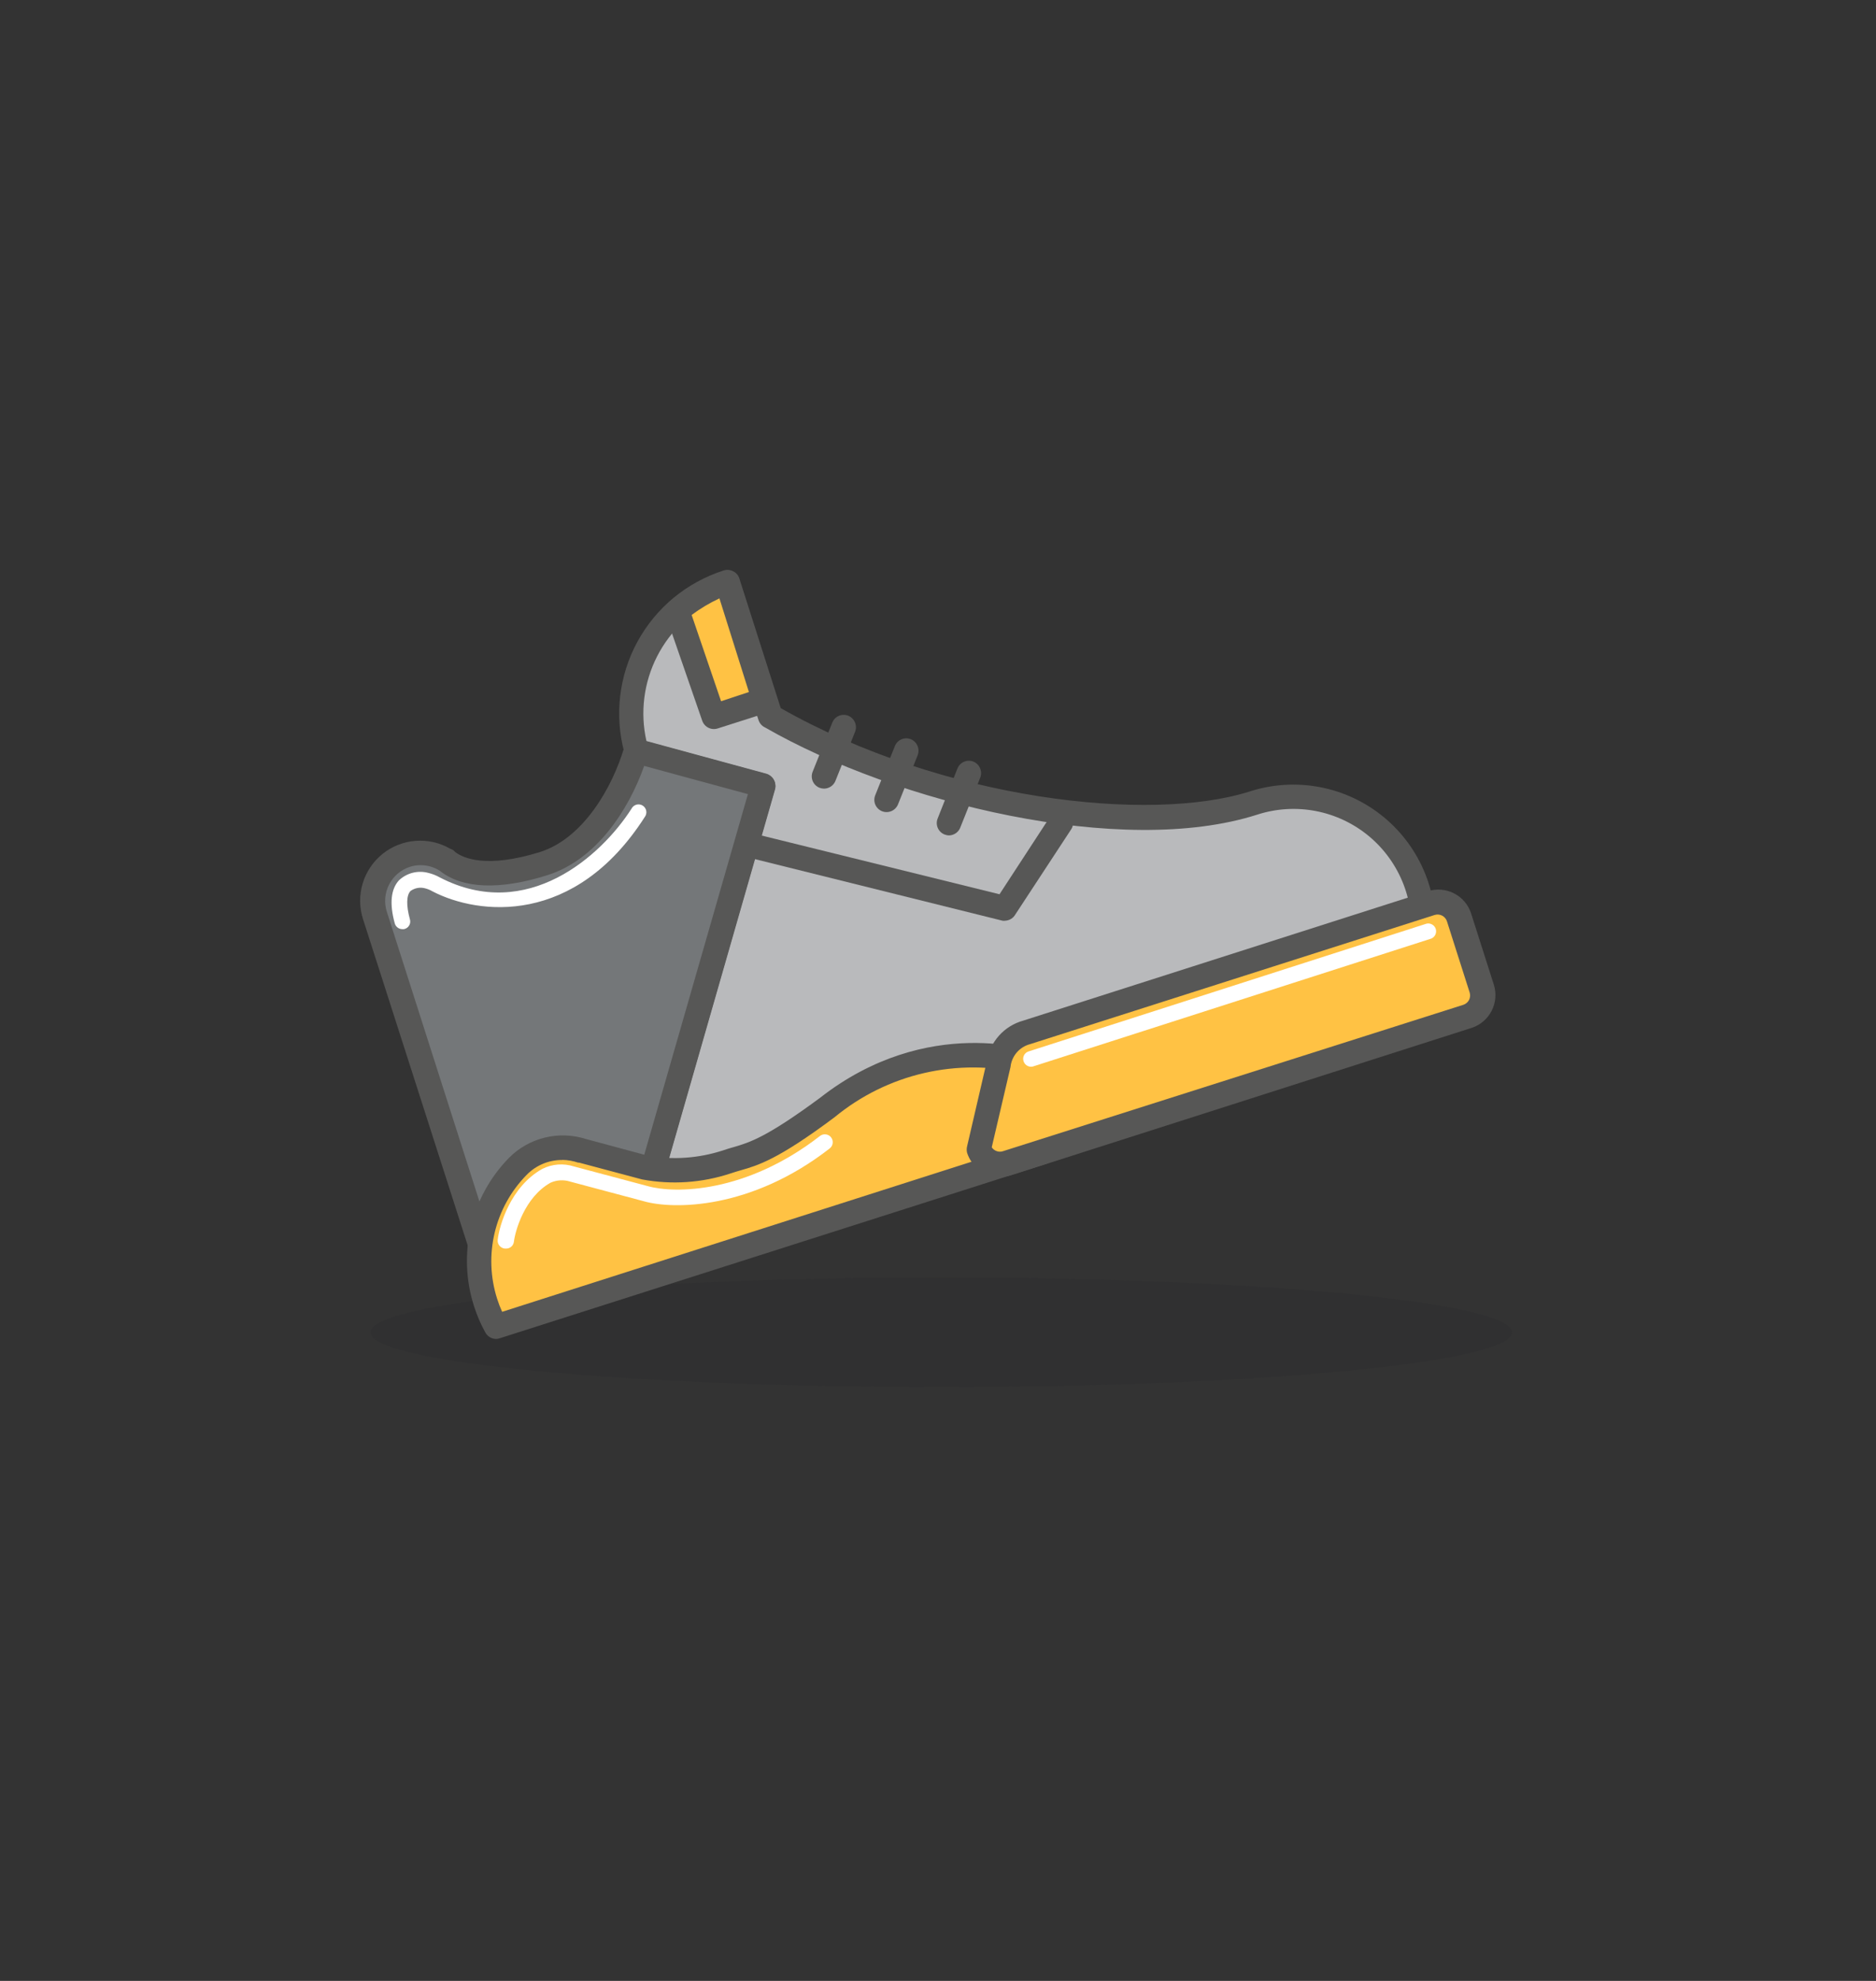 <svg width="108" height="114" viewBox="0 0 108 114" fill="none" xmlns="http://www.w3.org/2000/svg">
<rect x="0" y="0" width="108" height="114" fill="#333333" stroke="none"/>
<path opacity="0.1" fill-rule="evenodd" clip-rule="evenodd" d="M87.045 76.676C87.045 78.418 72.341 79.826 54.187 79.826C36.033 79.826 21.324 78.418 21.324 76.676C21.324 74.934 36.028 73.52 54.187 73.52C72.347 73.52 87.045 74.934 87.045 76.676Z" fill="#171C20"/>
<path fill-rule="evenodd" clip-rule="evenodd" d="M72.149 46.216C64.446 48.682 51.597 45.419 44.335 41.228L41.864 33.508C39.907 34.135 38.269 35.495 37.292 37.303C36.316 39.111 36.078 41.227 36.627 43.207L43.94 45.198L36.412 71.4L70.288 59.568C71.341 60.269 72.555 60.69 73.815 60.794C75.076 60.897 76.342 60.679 77.495 60.16C78.648 59.642 79.651 58.839 80.41 57.827C81.168 56.815 81.658 55.627 81.832 54.375C82.007 53.122 81.861 51.846 81.408 50.665C80.955 49.484 80.21 48.438 79.243 47.623C78.275 46.809 77.117 46.253 75.876 46.008C74.636 45.763 73.353 45.836 72.149 46.222V46.216Z" fill="#B9BABC"/>
<path d="M36.412 72.101C36.303 72.101 36.194 72.075 36.096 72.026C35.998 71.977 35.913 71.906 35.847 71.818C35.781 71.73 35.736 71.628 35.717 71.52C35.697 71.412 35.703 71.301 35.734 71.196L43.052 45.701L36.435 43.897C36.316 43.866 36.207 43.804 36.12 43.716C36.034 43.628 35.972 43.519 35.943 43.4C35.94 43.37 35.94 43.339 35.943 43.309C35.364 41.164 35.635 38.879 36.697 36.929C37.76 34.978 39.534 33.512 41.649 32.835C41.742 32.803 41.839 32.791 41.937 32.799C42.034 32.806 42.129 32.834 42.215 32.88C42.298 32.922 42.372 32.98 42.433 33.051C42.493 33.122 42.538 33.204 42.565 33.293L44.946 40.753C54.312 46.058 66.222 47.375 71.962 45.543C73.266 45.126 74.654 45.043 75.998 45.301C77.343 45.559 78.601 46.15 79.658 47.021C80.715 47.891 81.536 49.013 82.047 50.283C82.558 51.553 82.742 52.931 82.583 54.291C82.423 55.651 81.925 56.949 81.134 58.066C80.343 59.183 79.284 60.084 78.055 60.687C76.825 61.289 75.464 61.573 74.097 61.513C72.729 61.453 71.398 61.051 70.226 60.343L36.644 72.061C36.57 72.088 36.491 72.102 36.412 72.101ZM37.215 42.647L44.115 44.525C44.293 44.577 44.444 44.695 44.536 44.855C44.629 45.015 44.656 45.205 44.613 45.385L37.47 70.268L70.056 58.89C70.159 58.853 70.269 58.841 70.377 58.855C70.485 58.869 70.588 58.908 70.678 58.969C71.633 59.611 72.735 60.001 73.882 60.1C75.028 60.2 76.181 60.006 77.232 59.537C78.283 59.069 79.197 58.34 79.889 57.421C80.582 56.502 81.029 55.422 81.189 54.282C81.349 53.143 81.216 51.981 80.804 50.907C80.391 49.833 79.713 48.881 78.832 48.141C77.95 47.401 76.895 46.898 75.766 46.678C74.636 46.458 73.47 46.528 72.375 46.883C64.593 49.372 51.631 46.222 44.047 41.867C43.958 41.826 43.878 41.768 43.813 41.695C43.748 41.622 43.699 41.536 43.668 41.443L41.406 34.424C39.858 35.091 38.591 36.277 37.826 37.779C37.06 39.281 36.844 41.003 37.215 42.647Z" fill="#575756"/>
<path fill-rule="evenodd" clip-rule="evenodd" d="M36.621 43.219C35.988 45.368 34.286 48.738 31.328 49.683C27.188 51.006 25.848 49.62 25.712 49.536C25.71 49.524 25.71 49.513 25.712 49.502C25.234 49.205 24.676 49.062 24.114 49.092C23.552 49.122 23.013 49.324 22.569 49.671C22.126 50.018 21.799 50.492 21.634 51.03C21.469 51.568 21.473 52.144 21.646 52.68L27.782 71.874C27.934 72.35 28.212 72.775 28.587 73.105C28.962 73.435 29.419 73.657 29.91 73.748C30.401 73.838 30.908 73.794 31.375 73.619C31.843 73.445 32.255 73.147 32.567 72.757L36.412 71.4L43.934 45.215L36.621 43.219Z" fill="#747779"/>
<path d="M30.361 74.504C29.626 74.503 28.91 74.269 28.316 73.835C27.723 73.401 27.282 72.79 27.058 72.089L20.899 52.895C20.685 52.23 20.677 51.516 20.878 50.846C21.077 50.177 21.476 49.584 22.02 49.145C22.563 48.706 23.227 48.443 23.924 48.39C24.621 48.336 25.317 48.495 25.922 48.846C26.033 48.877 26.131 48.943 26.204 49.032C26.651 49.377 27.98 49.999 31.091 49.032C33.585 48.24 35.253 45.311 35.926 43.043C35.951 42.953 35.993 42.868 36.051 42.794C36.109 42.72 36.182 42.658 36.264 42.613C36.346 42.568 36.437 42.539 36.53 42.53C36.624 42.52 36.718 42.529 36.808 42.557L44.121 44.547C44.302 44.601 44.456 44.723 44.55 44.887C44.599 44.972 44.629 45.066 44.639 45.163C44.65 45.26 44.641 45.359 44.613 45.452L37.091 71.637C37.059 71.745 37.002 71.844 36.924 71.925C36.846 72.007 36.75 72.069 36.644 72.106L32.929 73.407C32.517 73.86 31.995 74.197 31.413 74.385C31.07 74.477 30.716 74.516 30.361 74.504ZM24.208 49.79C24 49.789 23.794 49.821 23.597 49.886C23.08 50.054 22.65 50.419 22.401 50.902C22.152 51.385 22.104 51.947 22.268 52.465L28.404 71.659C28.57 72.177 28.935 72.608 29.419 72.858C29.902 73.107 30.465 73.154 30.983 72.989C31.369 72.867 31.71 72.632 31.962 72.316C32.044 72.212 32.153 72.133 32.278 72.089L35.83 70.834L43.057 45.701L37.085 44.078C36.18 46.64 34.32 49.468 31.543 50.356C28.766 51.243 26.595 51.142 25.322 50.112C24.989 49.9 24.603 49.788 24.208 49.79Z" fill="#575756"/>
<path fill-rule="evenodd" clip-rule="evenodd" d="M47.627 63.736C45.122 65.959 42.888 66.496 41.299 67.045C38.533 68.012 37.148 67.198 37.148 67.198L33.534 66.225C32.91 65.897 32.188 65.806 31.502 65.971C30.817 66.135 30.214 66.543 29.807 67.118C28.818 68.134 28.123 69.399 27.799 70.779C27.474 72.159 27.531 73.601 27.963 74.951C28.114 75.434 28.315 75.901 28.563 76.342L28.721 76.291L43.182 71.671L60.024 66.31L59.633 61.254C57.581 60.663 55.416 60.581 53.324 61.013C51.232 61.446 49.277 62.38 47.627 63.736Z" fill="#FFC244"/>
<path d="M28.563 77.055C28.437 77.055 28.314 77.021 28.205 76.958C28.097 76.894 28.008 76.803 27.946 76.693C27.678 76.209 27.458 75.699 27.29 75.172C26.816 73.7 26.752 72.126 27.107 70.621C27.462 69.116 28.221 67.737 29.303 66.632C29.872 66.06 30.587 65.656 31.371 65.466C32.154 65.275 32.975 65.305 33.743 65.552L37.334 66.519C38.758 66.761 40.218 66.656 41.593 66.214C41.813 66.134 42.023 66.078 42.232 66.016C43.165 65.744 44.132 65.45 47.197 63.188C53.418 58.319 59.639 60.49 59.877 60.587C60.005 60.633 60.116 60.715 60.199 60.824C60.281 60.932 60.33 61.062 60.34 61.197L60.725 66.248C60.738 66.406 60.697 66.564 60.608 66.697C60.52 66.829 60.39 66.928 60.239 66.977L28.772 77.015C28.705 77.04 28.634 77.053 28.563 77.055ZM32.369 66.757C31.986 66.754 31.607 66.828 31.254 66.976C30.901 67.124 30.582 67.341 30.316 67.616C29.412 68.537 28.776 69.688 28.477 70.943C28.178 72.199 28.227 73.512 28.619 74.742C28.7 74.999 28.796 75.25 28.908 75.494L59.255 65.795L58.949 61.78C57.061 61.325 55.093 61.316 53.201 61.753C51.308 62.19 49.544 63.06 48.045 64.296C44.777 66.74 43.634 67.068 42.622 67.356C42.435 67.412 42.254 67.463 42.056 67.531C40.416 68.074 38.665 68.192 36.967 67.876L33.342 66.909H33.285C32.99 66.809 32.681 66.755 32.369 66.751V66.757Z" fill="#575756"/>
<path fill-rule="evenodd" clip-rule="evenodd" d="M56.347 66.129C56.398 66.288 56.48 66.436 56.588 66.564C56.696 66.691 56.828 66.797 56.977 66.873C57.125 66.95 57.287 66.997 57.454 67.01C57.621 67.024 57.789 67.005 57.948 66.954L84.472 58.471C84.631 58.422 84.779 58.341 84.908 58.234C85.036 58.127 85.141 57.995 85.218 57.846C85.295 57.698 85.341 57.536 85.355 57.369C85.369 57.203 85.349 57.035 85.297 56.876L83.991 52.782C83.94 52.622 83.859 52.475 83.751 52.347C83.643 52.219 83.511 52.114 83.362 52.037C83.213 51.961 83.051 51.914 82.884 51.9C82.718 51.886 82.55 51.905 82.391 51.956L59.09 59.404C58.667 59.518 58.288 59.754 57.999 60.083C57.71 60.412 57.525 60.819 57.467 61.254L56.347 66.129Z" fill="#FFC244"/>
<path d="M57.563 67.724C57.143 67.722 56.734 67.588 56.395 67.34C56.056 67.092 55.803 66.743 55.675 66.344C55.644 66.221 55.644 66.093 55.675 65.97L56.806 61.101C56.889 60.546 57.132 60.028 57.505 59.608C57.877 59.189 58.363 58.886 58.904 58.737L82.204 51.289C82.452 51.21 82.713 51.18 82.972 51.202C83.231 51.224 83.483 51.296 83.714 51.415C83.945 51.535 84.151 51.698 84.319 51.897C84.486 52.095 84.613 52.325 84.692 52.573L85.999 56.667C86.157 57.167 86.111 57.71 85.871 58.176C85.63 58.643 85.215 58.995 84.715 59.156L58.191 67.639C57.988 67.7 57.776 67.728 57.563 67.724ZM57.094 66.027C57.162 66.129 57.261 66.206 57.376 66.246C57.491 66.287 57.617 66.29 57.733 66.253L84.24 57.827C84.382 57.781 84.501 57.681 84.57 57.549C84.638 57.416 84.652 57.262 84.608 57.12L83.301 53.025C83.279 52.954 83.242 52.888 83.194 52.831C83.146 52.774 83.088 52.727 83.021 52.693C82.955 52.659 82.883 52.638 82.809 52.632C82.734 52.626 82.66 52.635 82.589 52.657L59.305 60.089C59.005 60.167 58.736 60.335 58.533 60.57C58.331 60.806 58.206 61.098 58.174 61.406L57.094 66.027Z" fill="#575756"/>
<path d="M57.88 52.985C57.824 52.994 57.767 52.994 57.711 52.985L43.063 49.343C42.893 49.288 42.751 49.17 42.665 49.014C42.578 48.858 42.554 48.675 42.597 48.501C42.64 48.328 42.747 48.178 42.896 48.08C43.046 47.982 43.226 47.944 43.402 47.975L57.541 51.464L60.493 46.94C60.598 46.789 60.758 46.685 60.939 46.65C61.12 46.615 61.307 46.652 61.461 46.753C61.614 46.853 61.723 47.01 61.763 47.19C61.803 47.37 61.772 47.558 61.675 47.715L58.451 52.629C58.393 52.731 58.31 52.817 58.211 52.879C58.111 52.941 57.997 52.978 57.88 52.985Z" fill="#575756"/>
<path d="M47.44 45.385C47.349 45.384 47.259 45.367 47.174 45.334C47.088 45.299 47.01 45.247 46.943 45.182C46.877 45.117 46.824 45.039 46.788 44.954C46.752 44.868 46.733 44.776 46.732 44.683C46.731 44.59 46.749 44.498 46.784 44.412L47.915 41.584C47.984 41.41 48.12 41.271 48.291 41.197C48.463 41.123 48.657 41.12 48.831 41.188C49.005 41.26 49.143 41.396 49.217 41.569C49.291 41.741 49.295 41.935 49.227 42.11L48.096 44.938C48.044 45.069 47.953 45.181 47.836 45.261C47.719 45.34 47.581 45.384 47.44 45.385Z" fill="#575756"/>
<path d="M51.043 46.736C50.952 46.736 50.861 46.719 50.777 46.685C50.691 46.651 50.612 46.599 50.546 46.534C50.48 46.469 50.427 46.391 50.391 46.306C50.354 46.22 50.335 46.128 50.335 46.035C50.334 45.942 50.352 45.85 50.387 45.764L51.518 42.936C51.587 42.762 51.722 42.623 51.894 42.549C52.066 42.474 52.26 42.471 52.434 42.54C52.607 42.612 52.745 42.748 52.819 42.92C52.894 43.093 52.897 43.287 52.83 43.462L51.699 46.289C51.646 46.421 51.556 46.533 51.439 46.613C51.322 46.692 51.184 46.735 51.043 46.736Z" fill="#575756"/>
<path d="M54.645 48.077C54.554 48.077 54.464 48.059 54.38 48.026C54.291 47.991 54.209 47.939 54.141 47.872C54.073 47.805 54.019 47.725 53.983 47.637C53.946 47.548 53.928 47.454 53.929 47.358C53.93 47.263 53.951 47.169 53.989 47.081L55.12 44.225C55.19 44.051 55.325 43.912 55.497 43.838C55.668 43.764 55.862 43.761 56.036 43.829C56.21 43.901 56.348 44.037 56.422 44.21C56.496 44.382 56.5 44.576 56.432 44.751L55.301 47.579C55.257 47.719 55.17 47.843 55.052 47.932C54.935 48.021 54.793 48.072 54.645 48.077Z" fill="#575756"/>
<path fill-rule="evenodd" clip-rule="evenodd" d="M44.024 40.295L41.095 41.273L38.997 35.154C39.843 34.434 40.815 33.876 41.864 33.508L44.024 40.295Z" fill="#FFC244"/>
<path d="M41.095 41.957C40.948 41.956 40.806 41.91 40.686 41.825C40.567 41.74 40.476 41.62 40.428 41.482L38.318 35.386C38.277 35.255 38.275 35.115 38.311 34.983C38.347 34.85 38.42 34.731 38.522 34.639C39.445 33.853 40.508 33.247 41.655 32.852C41.833 32.797 42.025 32.814 42.19 32.9C42.355 32.986 42.48 33.133 42.537 33.31L44.697 40.097C44.755 40.274 44.74 40.466 44.656 40.633C44.573 40.799 44.427 40.925 44.251 40.985L41.315 41.923C41.244 41.946 41.17 41.957 41.095 41.957ZM39.817 35.391L41.513 40.357L43.114 39.825L41.417 34.436C40.852 34.699 40.316 35.019 39.817 35.391Z" fill="#575756"/>
<path d="M59.356 61.389C59.26 61.389 59.167 61.358 59.09 61.301C59.012 61.244 58.955 61.164 58.926 61.073C58.907 61.016 58.9 60.957 58.904 60.897C58.909 60.838 58.925 60.78 58.953 60.727C58.98 60.674 59.018 60.627 59.064 60.59C59.11 60.552 59.163 60.524 59.22 60.507L82.125 53.155C82.235 53.13 82.351 53.148 82.449 53.205C82.547 53.261 82.621 53.352 82.655 53.46C82.689 53.568 82.681 53.685 82.633 53.788C82.585 53.89 82.501 53.971 82.396 54.015L59.492 61.367C59.448 61.383 59.402 61.39 59.356 61.389Z" fill="white"/>
<path d="M23.162 53.472C23.063 53.471 22.966 53.439 22.888 53.378C22.809 53.318 22.752 53.234 22.726 53.138C22.415 52.007 22.5 51.17 22.969 50.661C23.192 50.451 23.465 50.301 23.762 50.227C24.059 50.153 24.371 50.156 24.666 50.237C24.896 50.293 25.116 50.38 25.322 50.497C30.355 53.104 34.625 49.247 36.356 46.538C36.385 46.482 36.425 46.432 36.474 46.392C36.523 46.353 36.58 46.324 36.641 46.307C36.702 46.291 36.765 46.287 36.828 46.297C36.89 46.306 36.95 46.329 37.003 46.363C37.056 46.397 37.102 46.442 37.136 46.495C37.171 46.548 37.195 46.607 37.205 46.669C37.215 46.732 37.213 46.795 37.197 46.857C37.181 46.918 37.153 46.975 37.114 47.025C33.087 53.302 27.545 52.669 24.904 51.3C24.773 51.223 24.632 51.164 24.485 51.125C24.34 51.084 24.188 51.076 24.04 51.102C23.892 51.129 23.753 51.189 23.631 51.277C23.394 51.532 23.382 52.109 23.597 52.901C23.615 52.959 23.621 53.019 23.615 53.08C23.608 53.14 23.59 53.198 23.56 53.251C23.531 53.304 23.491 53.351 23.442 53.388C23.394 53.424 23.339 53.451 23.28 53.466C23.241 53.474 23.201 53.475 23.162 53.472Z" fill="white"/>
<path d="M29.1 71.852H29.049C28.99 71.845 28.933 71.826 28.881 71.797C28.829 71.768 28.783 71.729 28.747 71.682C28.71 71.636 28.683 71.582 28.666 71.525C28.651 71.468 28.646 71.408 28.653 71.349C28.738 70.562 29.377 68.3 31.215 67.271C31.783 66.984 32.442 66.933 33.047 67.13L37.294 68.261C38.861 68.702 42.95 68.674 47.203 65.376C47.249 65.339 47.303 65.312 47.361 65.295C47.418 65.279 47.478 65.274 47.537 65.281C47.597 65.288 47.654 65.306 47.706 65.335C47.759 65.364 47.805 65.403 47.842 65.45C47.879 65.497 47.906 65.55 47.923 65.608C47.939 65.665 47.944 65.725 47.937 65.785C47.931 65.844 47.912 65.902 47.883 65.954C47.854 66.006 47.815 66.052 47.768 66.089C43.244 69.612 38.776 69.618 37.068 69.132L32.827 68.001C32.455 67.882 32.052 67.904 31.696 68.063C30.197 68.9 29.66 70.84 29.586 71.456C29.573 71.573 29.515 71.68 29.424 71.754C29.333 71.828 29.217 71.863 29.1 71.852Z" fill="white"/>
</svg>
